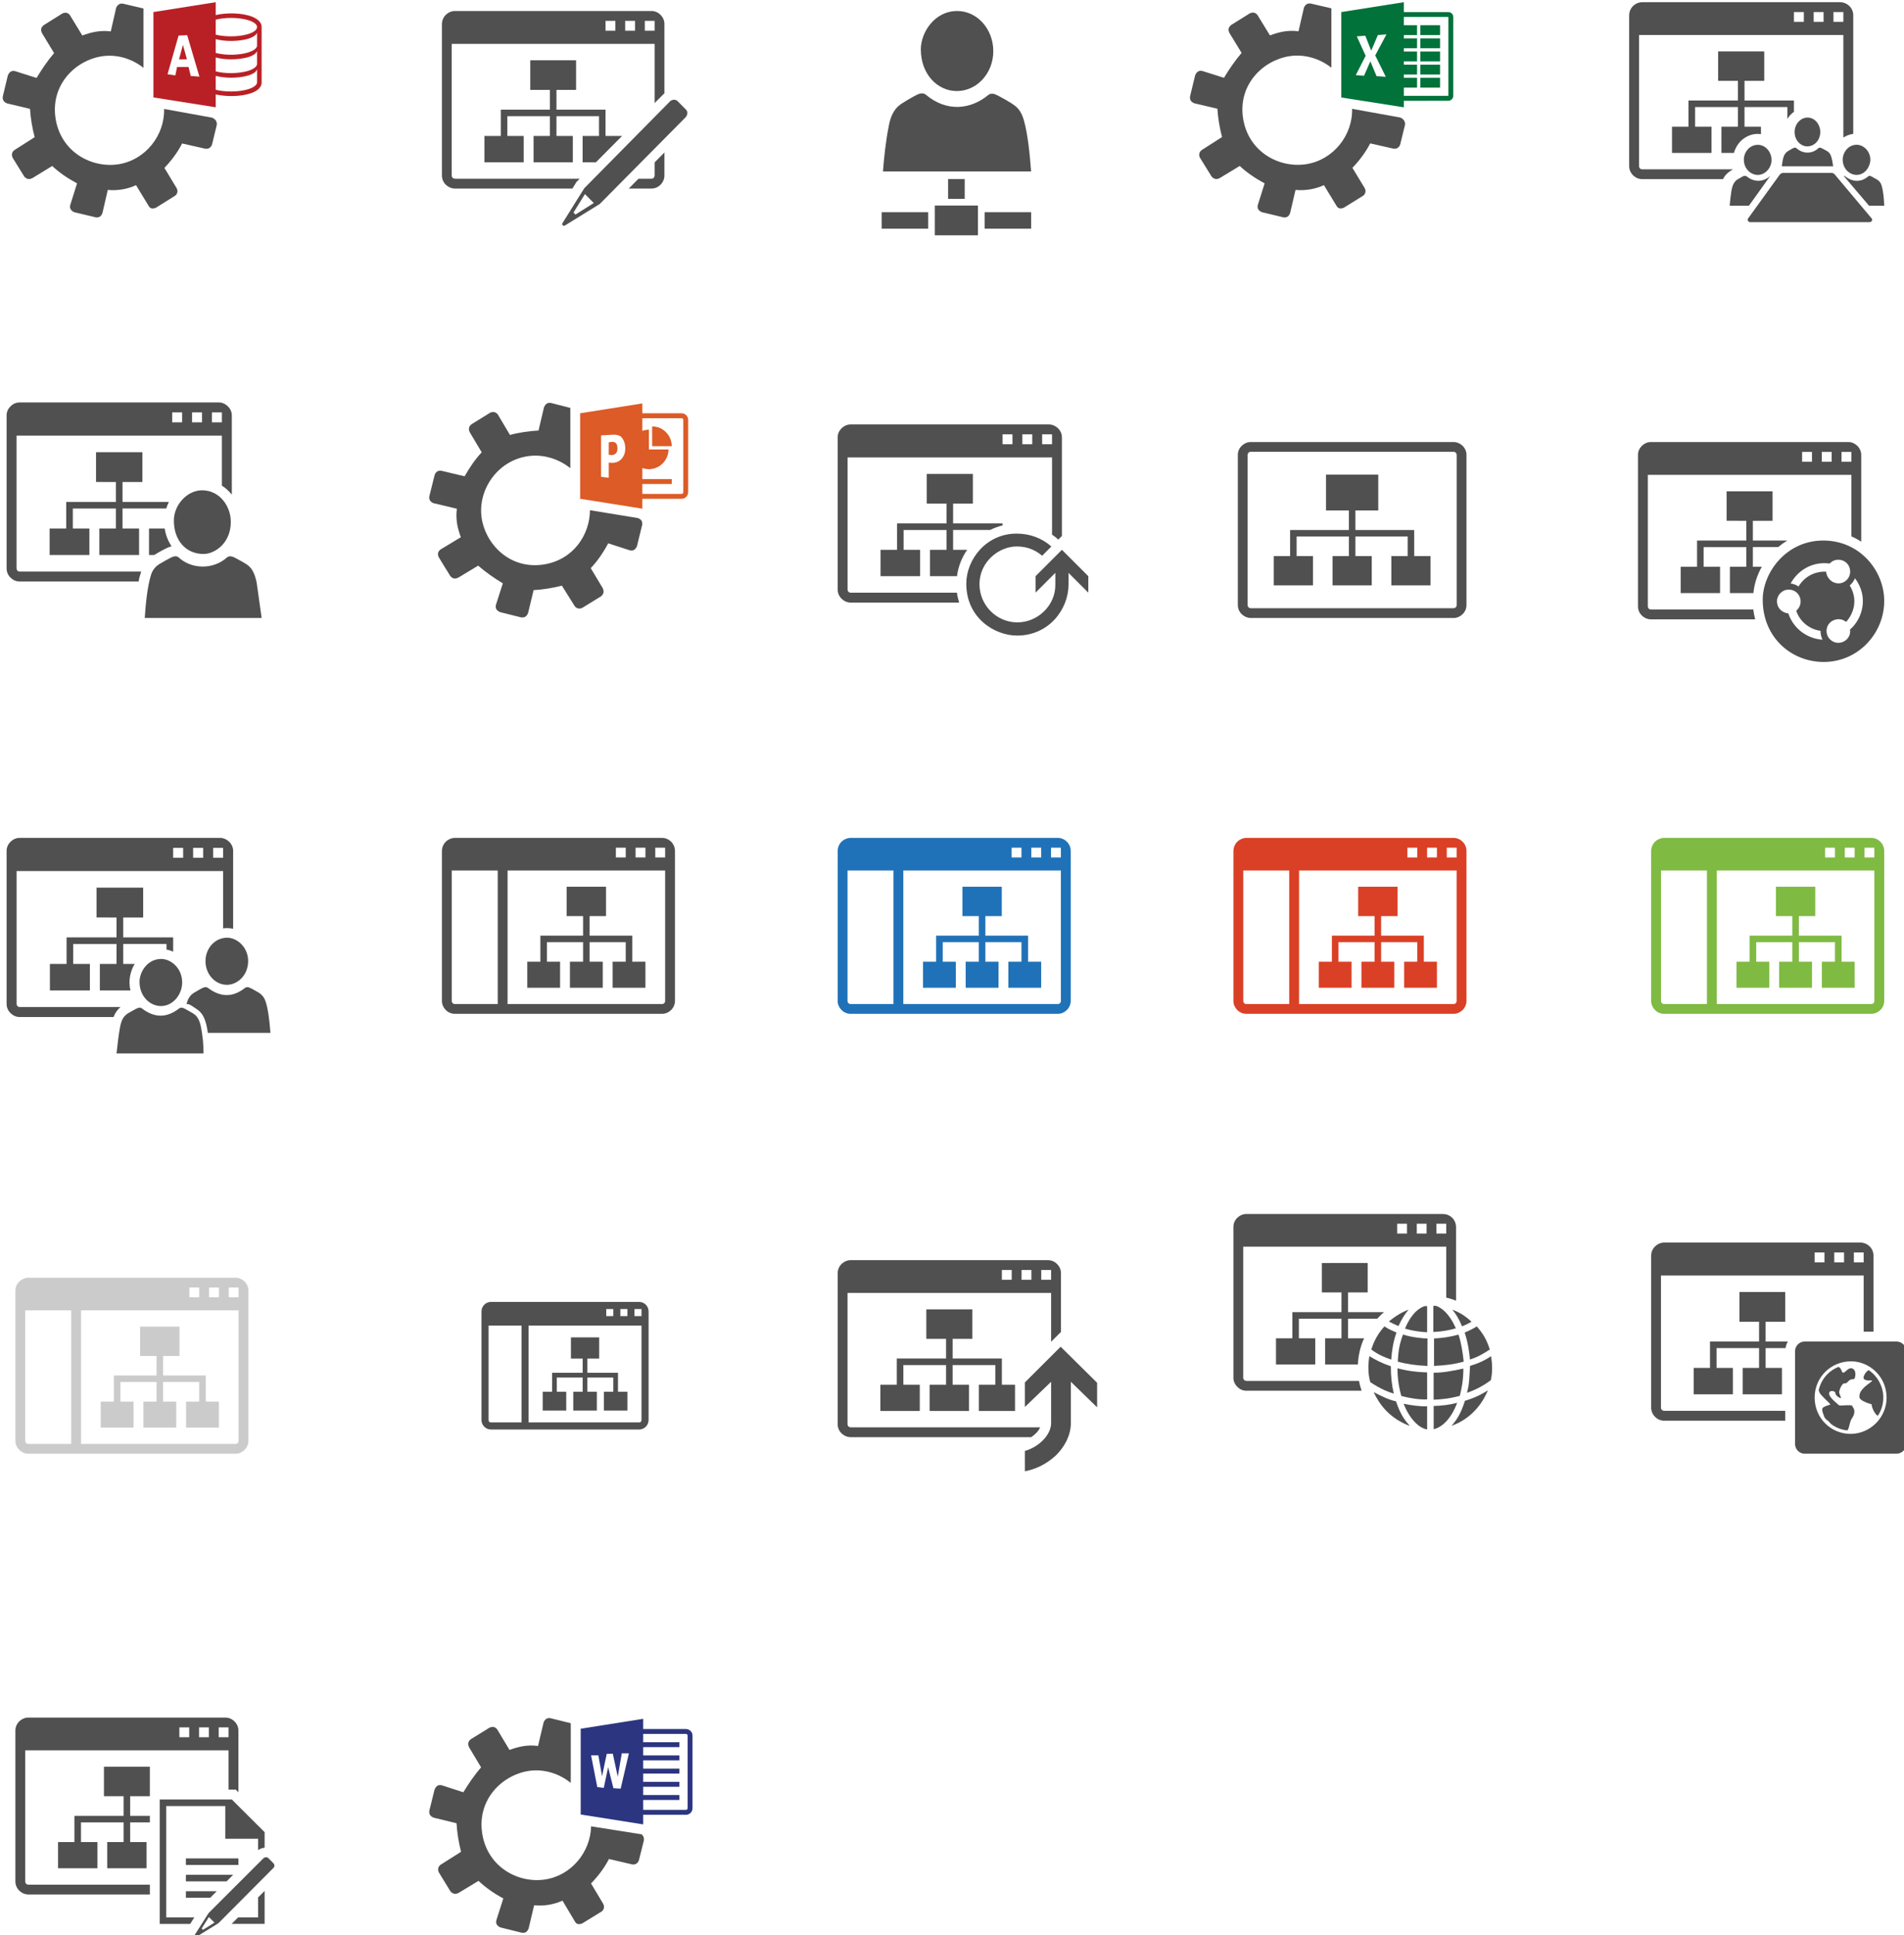 <?xml version="1.0" encoding="UTF-8"?>
<!DOCTYPE svg PUBLIC "-//W3C//DTD SVG 1.1//EN" "http://www.w3.org/Graphics/SVG/1.1/DTD/svg11.dtd">
<svg xmlns="http://www.w3.org/2000/svg" xmlns:xlink="http://www.w3.org/1999/xlink" version="1.1" width="433px" height="440px" viewBox="-0.5 -0.5 433 440"><defs/><g><g><rect x="0" y="0" width="59" height="49" fill="none" stroke="none" pointer-events="all"/><path d="M 47.73 26.25 C 48.47 26.55 48.9 27.16 48.8 27.9 L 47.7 32.43 C 47.43 33.03 46.99 33.39 46.23 33.32 L 40.92 32.12 C 39.89 34.13 38.51 35.98 36.89 37.67 L 39.64 42.22 C 40.08 42.95 39.78 43.67 39.35 43.98 L 34.89 46.77 C 34.26 46.98 33.68 47.03 33.27 46.26 L 30.44 41.6 C 28.69 42.41 26.44 42.91 24.01 42.68 L 22.8 47.93 C 22.57 48.49 22.27 49 21.35 48.93 L 16.36 47.74 C 15.62 47.38 15.23 46.84 15.52 45.97 L 17.02 41.19 C 14.82 40.01 12.94 38.71 11.37 37.24 L 6.92 39.96 C 6.21 40.36 5.58 40.27 5.02 39.65 L 2.39 35.39 C 2.09 34.82 2.13 34.09 2.78 33.62 L 7.38 30.69 C 6.83 28.57 6.47 26.43 6.32 24.25 L 6.32 24.25 L 1.15 23.02 C 0.39 22.74 0 22.23 0.15 21.37 L 1.28 16.67 C 1.58 15.94 2.04 15.47 2.92 15.67 L 7.81 17.22 C 8.99 15.28 10.29 13.33 11.8 11.57 L 9.05 7.03 C 8.8 6.48 8.65 5.91 9.41 5.24 L 13.64 2.59 C 14.47 2.17 15.01 2.47 15.39 2.93 L 18.22 7.57 C 20.2 6.85 22.2 6.33 24.69 6.64 L 25.92 1.26 C 26.26 0.5 26.81 0.21 27.53 0.35 L 32.13 1.43 L 32.13 14.93 C 29.44 12.78 25.93 11.77 22.59 12.31 C 16.54 13.29 10.92 18.87 12.15 26.51 C 13.37 34.11 20.39 37.81 26.5 36.84 C 32.6 35.85 36.97 30.26 36.82 24.27 Z" fill="#505050" stroke="none" pointer-events="all"/><path d="M 48.56 7.38 C 50.26 7.81 53.29 8.01 55.87 7.27 C 56.9 6.95 57.96 6.42 57.96 5.64 C 57.96 4.85 56.7 4.29 55.85 4.05 C 53.64 3.44 50.82 3.42 48.56 3.97 Z M 48.56 11.55 C 50.87 12.12 53.8 12.08 55.97 11.42 C 56.95 11.11 57.96 10.53 57.96 9.89 L 57.96 6.96 C 57.6 7.72 56.63 8.08 56.05 8.28 C 53.88 8.95 50.66 8.99 48.56 8.39 Z M 48.56 15.73 C 50.67 16.27 53.64 16.28 55.91 15.62 C 56.86 15.33 57.96 14.75 57.96 14.05 L 57.96 11.13 C 57.66 11.86 56.68 12.27 55.79 12.54 C 53.52 13.13 50.58 13.14 48.56 12.56 Z M 48.56 19.91 C 50.26 20.37 53.49 20.52 55.91 19.8 C 56.69 19.56 57.96 19.01 57.96 18.21 L 57.96 15.24 C 57.73 16.06 56.56 16.47 55.9 16.68 C 53.5 17.37 50.47 17.27 48.56 16.75 Z M 40.22 13 L 41.1 9.7 L 42.01 12.97 Z M 37.6 16.38 L 39.37 16.64 L 39.77 14.73 L 42.38 14.73 L 42.89 16.78 L 44.85 16.92 L 42.07 7.5 L 40.11 7.59 Z M 34.39 21.65 L 34.39 2.24 L 48.56 0 L 48.56 2.92 C 51.11 2.34 54.62 2.39 56.95 3.34 C 57.78 3.69 59 4.42 59 5.63 L 59 18.25 C 59 19.48 57.81 20.24 56.77 20.62 C 54.26 21.56 50.78 21.48 48.56 20.97 L 48.56 23.89 Z" fill="#b92025" stroke="none" pointer-events="all"/></g><g><rect x="100" y="2" width="56" height="49" fill="none" stroke="none" pointer-events="all"/><path d="M 137.21 6.49 L 139.44 6.49 L 139.44 4.24 L 137.21 4.24 Z M 141.67 6.49 L 143.91 6.49 L 143.91 4.24 L 141.67 4.24 Z M 129.67 42.37 L 102.93 42.37 C 101.57 42.37 100 41.23 100 39.38 L 100 5.02 C 100 3.03 101.74 2 102.82 2 L 147.68 2 C 149.27 2 150.6 3.41 150.6 4.94 L 150.6 20.73 C 150.32 20.92 150.19 21.15 148.37 22.93 L 148.37 9.48 L 102.23 9.48 L 102.23 39.37 C 102.23 39.71 102.38 40.13 103.07 40.13 L 131.33 40.13 L 130.6 40.87 Z M 135.03 36.39 L 132 36.39 L 132 30.41 L 135.72 30.41 L 135.72 25.92 L 126.05 25.92 L 126.05 30.41 L 129.77 30.41 L 129.77 36.39 L 120.84 36.39 L 120.84 30.41 L 124.56 30.41 L 124.56 25.92 L 114.88 25.92 L 114.88 30.41 L 118.6 30.41 L 118.6 36.39 L 109.67 36.39 L 109.67 30.41 L 113.39 30.41 L 113.39 24.43 L 124.56 24.43 L 124.56 19.94 L 120.09 19.94 L 120.09 13.21 L 130.51 13.21 L 130.51 19.94 L 126.05 19.94 L 126.05 24.43 L 137.21 24.43 L 137.21 30.41 L 140.97 30.41 Z M 135.89 45.88 L 127.97 50.77 C 127.58 51 127.21 50.56 127.41 50.24 L 132.37 42.3 L 151.87 22.55 C 152.34 22.09 153.11 22.06 153.55 22.45 L 155.53 24.45 C 156 24.94 155.84 25.66 155.45 26.13 Z M 134.54 45.66 L 132.52 43.63 L 129.92 47.82 L 130.37 48.28 Z M 142.49 42.37 L 144.71 40.13 L 147.66 40.13 C 148.13 40.12 148.38 39.77 148.37 39.38 L 148.37 36.42 L 150.6 34.17 L 150.6 39.42 C 150.6 40.91 149.35 42.37 147.64 42.37 Z M 146.14 6.49 L 148.37 6.49 L 148.37 4.24 L 146.14 4.24 Z" fill="#505050" stroke="none" pointer-events="all"/></g><g><rect x="200" y="2" width="34" height="51" fill="none" stroke="none" pointer-events="all"/><path d="M 223.42 47.74 L 234 47.74 L 234 51.5 L 223.42 51.5 Z M 215.11 44.72 L 215.11 40.21 L 218.89 40.21 L 218.89 44.72 Z M 212.09 53 L 212.09 46.23 L 221.9 46.23 L 221.9 53 Z M 200 51.5 L 200 47.74 L 210.58 47.74 L 210.58 51.5 Z M 217.1 20.2 C 212.67 20.2 208.91 16.35 208.91 10.71 C 208.91 6.93 211.99 2 217.18 2 C 221.7 2 225.39 6.06 225.39 11.14 C 225.39 16.16 221.66 20.2 217.1 20.2 Z M 200.3 38.48 C 200.53 35.5 200.93 31.56 201.62 28.18 C 201.99 26 202.79 24.42 204 23.47 C 204.45 23.02 207.54 21.24 208.14 20.99 C 208.76 20.7 209.39 20.59 209.99 20.98 C 214.84 25.11 220.36 24.36 224.31 21.05 C 224.73 20.74 225.27 20.77 225.69 20.9 C 226.64 21.23 229.82 23.11 230.07 23.36 C 231.34 24.21 231.99 25.52 232.39 27.01 C 233.27 30.18 233.7 34.7 233.99 38.48 Z" fill="#505050" stroke="none" pointer-events="all"/></g><g><rect x="270" y="0" width="60" height="49" fill="none" stroke="none" pointer-events="all"/><path d="M 317.95 26.22 C 318.69 26.53 319.12 27.15 319.02 27.89 L 317.91 32.41 C 317.64 33.02 317.2 33.38 316.45 33.31 L 311.11 32.1 C 310.07 34.11 308.68 35.97 307.06 37.66 L 309.82 42.21 C 310.26 42.94 309.96 43.66 309.53 43.98 L 305.05 46.76 C 304.42 46.98 303.83 47.02 303.42 46.26 L 300.58 41.59 C 298.83 42.41 296.56 42.9 294.12 42.68 L 292.9 47.92 C 292.67 48.49 292.37 49 291.44 48.93 L 286.43 47.73 C 285.69 47.37 285.3 46.84 285.59 45.97 L 287.1 41.18 C 284.89 40.01 282.99 38.69 281.43 37.23 L 276.95 39.95 C 276.24 40.36 275.6 40.27 275.04 39.64 L 272.4 35.38 C 272.1 34.81 272.14 34.07 272.8 33.61 L 277.41 30.66 C 276.86 28.55 276.5 26.4 276.35 24.22 L 276.35 24.22 L 271.16 23 C 270.39 22.72 270 22.21 270.15 21.35 L 271.29 16.64 C 271.59 15.92 272.05 15.45 272.94 15.64 L 277.85 17.19 C 279.03 15.25 280.34 13.3 281.86 11.53 L 279.09 6.99 C 278.84 6.44 278.69 5.89 279.45 5.2 L 283.7 2.55 C 284.53 2.14 285.08 2.44 285.46 2.9 L 288.31 7.55 C 290.3 6.81 292.3 6.29 294.8 6.61 L 296.04 1.23 C 296.38 0.46 296.93 0.18 297.66 0.32 L 302.28 1.4 L 302.28 14.9 C 299.58 12.76 296.05 11.74 292.69 12.28 C 286.62 13.26 280.97 18.85 282.21 26.48 C 283.43 34.1 290.49 37.81 296.62 36.82 C 302.75 35.83 307.14 30.24 306.99 24.24 Z" fill="#505050" stroke="none" pointer-events="all"/><path d="M 322.5 7.48 L 322.5 5.24 L 326.99 5.24 L 326.99 7.48 Z M 322.5 10.47 L 322.5 8.23 L 326.99 8.23 L 326.99 10.47 Z M 322.5 13.46 L 322.5 11.21 L 326.99 11.21 L 326.99 13.46 Z M 322.5 16.44 L 322.5 14.2 L 326.99 14.2 L 326.99 16.44 Z M 322.5 19.42 L 322.5 17.19 L 326.99 17.19 L 326.99 19.42 Z M 318.76 21.29 L 328.88 21.29 L 328.88 3.36 L 318.76 3.36 L 318.76 5.24 L 321.76 5.24 L 321.76 7.48 L 318.76 7.48 L 318.76 8.23 L 321.76 8.23 L 321.76 10.47 L 318.76 10.47 L 318.76 11.21 L 321.76 11.21 L 321.76 13.46 L 318.76 13.46 L 318.76 14.2 L 321.76 14.2 L 321.76 16.44 L 318.76 16.44 L 318.76 17.19 L 321.76 17.19 L 321.76 19.42 L 318.76 19.42 Z M 304.53 21.66 L 304.53 2.24 L 318.76 0 L 318.76 2.25 L 328.88 2.25 C 329.57 2.25 330 2.84 330 3.35 L 330 21.32 C 330 21.77 329.57 22.41 328.89 22.41 L 318.76 22.42 L 318.76 23.9 Z M 307.83 16.58 L 309.7 16.73 L 311.14 13.44 L 312.55 16.81 L 314.65 16.96 L 312.25 12.1 L 314.8 7.32 L 312.85 7.47 L 311.34 11.02 L 309.99 7.62 L 308.06 7.77 L 310.07 12.18 Z" fill="#02723b" stroke="none" pointer-events="all"/></g><g><rect x="370" y="0" width="58" height="50" fill="none" stroke="none" pointer-events="all"/><path d="M 407.47 4.47 L 409.72 4.47 L 409.72 2.24 L 407.47 2.24 Z M 411.96 4.47 L 414.21 4.47 L 414.21 2.24 L 411.96 2.24 Z M 372.99 40.23 C 371.38 40.23 370 38.9 370 37.28 L 370 2.97 C 370 1.28 371.41 0 373 0 L 417.95 0 C 419.56 0 420.96 1.3 420.96 2.96 L 420.96 29.93 C 419.99 30.06 419.29 30.41 418.71 30.78 L 418.71 7.45 L 372.25 7.45 L 372.25 37.23 C 372.25 37.85 372.72 38 372.96 38 L 393.63 38 C 392.54 38.59 391.79 39.29 391.34 40.23 Z M 379.74 28.31 L 383.49 28.31 L 383.49 22.35 L 394.73 22.35 L 394.73 17.88 L 390.23 17.88 L 390.23 11.18 L 400.72 11.18 L 400.72 17.88 L 396.23 17.88 L 396.23 22.35 L 407.47 22.35 L 407.47 24.93 C 406.9 25.31 406.38 25.88 405.97 26.54 L 405.97 23.84 L 396.23 23.84 L 396.23 28.31 L 399.97 28.31 L 399.97 30 C 398.57 29.8 397.23 30.14 395.98 31.05 C 395.07 31.74 394.23 32.83 393.82 34.27 L 390.98 34.27 L 390.98 28.31 L 394.73 28.31 L 394.73 23.84 L 384.99 23.84 L 384.99 28.31 L 388.73 28.31 L 388.73 34.27 L 379.74 34.27 Z M 392.86 46.26 C 392.95 45.18 393.06 44.1 393.23 43.05 C 393.34 42.33 393.59 40.98 394.56 40.34 C 394.71 40.24 395.48 39.79 395.86 39.59 C 396.08 39.47 396.44 39.43 396.71 39.59 C 398.19 40.79 400.2 41.12 402.07 39.52 L 397.24 46.26 Z M 399.21 39.27 C 397.76 39.27 396.08 37.96 396.08 35.79 C 396.08 34.18 397.29 32.42 399.32 32.42 C 401.14 32.5 402.39 34.15 402.37 35.89 C 402.37 37.6 401.02 39.27 399.21 39.27 Z M 404.7 37.32 C 404.82 36.58 404.9 35.79 405.12 35.16 C 405.35 34.43 405.79 34.03 406.27 33.76 L 407.2 33.23 C 407.42 33.12 407.75 32.96 408.03 33.19 C 409.43 34.43 411.45 34.63 413.02 33.21 C 413.21 32.99 413.52 33.07 413.82 33.21 C 414.19 33.38 414.62 33.64 415.03 33.87 C 415.6 34.21 415.87 34.74 416.02 35.37 C 416.23 36.11 416.28 36.69 416.39 37.32 Z M 410.48 32.78 C 409.09 32.78 407.62 31.47 407.62 29.51 C 407.62 27.68 409.02 26.23 410.53 26.23 C 412.33 26.23 413.46 27.9 413.46 29.47 C 413.46 31.31 412.21 32.78 410.48 32.78 Z M 397.48 50 C 397.1 50 396.83 49.5 396.99 49.24 L 404.09 39.42 C 404.44 38.92 404.68 38.82 405.04 38.82 L 416.08 38.82 C 416.37 38.82 416.6 38.99 416.77 39.19 L 425.16 49.18 C 425.47 49.54 425.03 50 424.74 50 Z M 424.54 46.26 L 418.78 39.49 C 418.85 39.49 418.96 39.52 419.09 39.56 C 420.62 40.83 422.65 41.07 424.34 39.61 C 424.54 39.41 424.82 39.48 425.02 39.57 L 426.37 40.32 C 426.94 40.65 427.26 41.15 427.43 41.76 C 427.84 43.24 427.95 44.92 428 46.26 Z M 421.61 39.26 C 420.07 39.21 418.55 37.83 418.56 35.76 C 418.57 34.21 419.77 32.38 421.83 32.41 C 423.5 32.49 424.94 34.09 424.84 35.98 C 424.79 37.33 423.66 39.33 421.61 39.26 Z M 416.46 4.47 L 418.71 4.47 L 418.71 2.24 L 416.46 2.24 Z" fill="#505050" stroke="none" pointer-events="all"/></g><g><rect x="1" y="91" width="58" height="49" fill="none" stroke="none" pointer-events="all"/><path d="M 38.66 95.52 L 40.92 95.52 L 40.92 93.26 L 38.66 93.26 Z M 43.18 95.52 L 45.44 95.52 L 45.44 93.26 L 43.18 93.26 Z M 3.93 131.71 C 2.45 131.71 1 130.4 1 128.74 L 1 93.92 C 1 92.33 2.44 91 3.91 91 L 49.33 91 C 50.7 91 52.22 92.27 52.22 93.93 L 52.22 111.96 C 51.61 111.2 50.81 110.42 49.96 109.92 L 49.96 98.54 L 3.26 98.54 L 3.26 128.74 C 3.26 129.1 3.55 129.45 3.96 129.45 L 31.61 129.45 C 31.37 130.18 31.13 130.97 31.02 131.71 Z M 32.42 140 C 32.65 136.73 32.98 132.95 33.87 130.11 C 34.27 128.97 34.92 128.24 35.81 127.7 C 36.74 127.16 37.68 126.61 38.38 126.27 C 38.93 125.98 39.58 125.82 40.07 126.18 C 43.03 128.97 48.05 129.07 51.18 126.18 C 51.63 125.89 52.14 125.94 52.65 126.17 C 53.3 126.47 55.48 127.68 55.73 127.91 C 56.95 128.75 57.48 130.15 57.87 131.95 L 59 140 Z M 45.78 125.45 C 41.78 125.45 39.04 122.36 39.04 117.86 C 39.04 114.24 42.09 110.97 45.45 110.97 C 49.47 110.97 51.99 114.59 51.99 118.16 C 51.99 123 48.35 125.45 45.78 125.45 Z M 33.39 125.68 L 33.39 119.65 L 36.95 119.65 C 37.2 121.29 37.81 122.63 38.51 123.72 C 37.69 123.83 35.56 125.07 34.58 125.68 Z M 31.13 125.68 L 22.09 125.68 L 22.09 119.65 L 25.86 119.65 L 25.86 115.12 L 16.06 115.12 L 16.06 119.65 L 19.83 119.65 L 19.83 125.68 L 10.79 125.68 L 10.79 119.65 L 14.56 119.65 L 14.56 113.62 L 25.86 113.62 L 25.86 109.09 L 21.34 109.08 L 21.34 102.31 L 31.88 102.31 L 31.88 109.09 L 27.36 109.09 L 27.36 113.62 L 37.9 113.62 C 37.67 114.09 37.46 114.59 37.3 115.11 L 27.36 115.11 L 27.36 119.65 L 31.13 119.65 Z M 47.7 95.52 L 49.96 95.52 L 49.96 93.26 L 47.7 93.26 Z" fill="#505050" stroke="none" pointer-events="all"/></g><g><rect x="97" y="91" width="59" height="49" fill="none" stroke="none" pointer-events="all"/><path d="M 129.2 105.94 C 126.55 103.81 122.96 102.68 119.45 103.23 C 112.43 104.33 108.09 111.09 109.04 117.29 C 109.98 123.36 115.52 129.02 123.14 127.84 C 129.91 126.78 133.62 121.08 133.67 115.5 L 144.57 117.28 C 145.13 117.52 145.63 117.82 145.56 118.75 L 144.34 123.74 C 143.97 124.48 143.44 124.87 142.58 124.57 L 137.82 123.03 C 136.63 125.24 135.31 127.13 133.84 128.67 L 136.53 133.15 C 136.92 133.87 136.83 134.51 136.21 135.06 L 131.95 137.68 C 131.37 137.98 130.65 137.94 130.18 137.28 L 127.28 132.65 C 125.17 133.19 123.03 133.54 120.85 133.67 L 120.85 133.67 L 119.6 138.85 C 119.32 139.61 118.81 140 117.95 139.85 L 113.27 138.68 C 112.54 138.37 112.08 137.92 112.28 137.03 L 113.85 132.13 C 111.92 130.95 109.98 129.63 108.24 128.1 L 103.7 130.84 C 103.14 131.08 102.59 131.23 101.91 130.48 L 99.29 126.21 C 98.89 125.38 99.18 124.83 99.65 124.45 L 104.3 121.64 C 103.58 119.65 103.07 117.65 103.4 115.16 L 98.05 113.89 C 97.28 113.55 97 113 97.15 112.27 L 98.36 107.43 C 98.71 106.61 99.25 106.45 99.88 106.53 L 105.16 107.79 C 106.3 105.79 107.55 103.92 109.05 102.34 L 106.32 97.76 C 105.94 96.91 106.19 96.34 106.8 95.91 L 111.02 93.3 C 111.65 93.07 112.24 93.12 112.71 93.73 L 115.48 98.39 C 117.38 97.85 119.81 97.5 121.97 97.38 L 123.21 92.11 C 123.51 91.37 124.01 91 124.74 91.1 L 129.2 92.24 Z" fill="#505050" stroke="none" pointer-events="all"/><path d="M 147.81 100.94 L 147.81 96.45 C 150.36 96.45 152.27 98.55 152.27 100.94 Z M 145.58 111.79 L 154.51 111.79 C 154.75 111.79 154.89 111.64 154.89 111.39 L 154.89 94.97 C 154.89 94.76 154.76 94.59 154.52 94.59 L 145.58 94.59 L 145.58 97.46 C 146.09 97.27 146.58 97.2 147.07 97.2 L 147.07 101.69 L 151.53 101.69 C 151.53 103.45 150.51 104.81 149.39 105.52 C 147.94 106.38 146.56 106.25 145.58 105.91 L 145.58 108.42 L 152.28 108.42 L 152.28 109.54 L 145.58 109.54 Z M 137.94 102.88 L 137.94 100.07 C 138.27 100.01 138.68 99.9 139.12 99.99 C 139.48 100.08 139.74 100.38 139.84 100.77 C 139.95 101.25 139.95 101.76 139.83 102.12 C 139.71 102.46 139.48 102.73 139.09 102.88 C 138.7 103.02 138.3 102.96 137.94 102.88 Z M 136.2 107.91 L 137.94 108.12 L 137.94 104.68 C 138.4 104.73 138.81 104.76 139.28 104.68 C 140.37 104.51 141.11 103.76 141.49 102.75 C 141.76 102.04 141.83 100.62 141.29 99.61 C 140.91 98.74 140.33 98.3 138.89 98.33 L 136.2 98.49 Z M 131.43 112.9 L 131.43 93.46 L 145.58 91.22 L 145.58 93.46 L 154.49 93.46 C 155.45 93.46 156 94.26 156 94.94 L 156 111.36 C 156 112.43 155.14 112.9 154.53 112.9 L 145.58 112.9 L 145.58 115.15 Z" fill="#dc5b26" stroke="none" pointer-events="all"/></g><g><rect x="190" y="96" width="57" height="48" fill="none" stroke="none" pointer-events="all"/><path d="M 247 134.24 L 242.5 129.75 L 242.5 132.41 C 242.5 137.99 238.06 144 230.81 144 C 225.7 144 219.25 140.02 219.25 132.2 C 219.25 126.66 223.82 120.82 230.66 120.82 C 233.76 120.8 236.51 121.89 238.6 123.75 L 236.5 125.85 C 235.22 124.77 233.38 123.74 230.74 123.74 C 226.57 123.74 222.25 127.31 222.25 132.31 C 222.25 137.11 226.15 141 230.85 141 C 235.6 141 239.5 137.06 239.5 132.57 L 239.5 129.74 L 235 134.24 L 235 130.5 L 241 124.5 L 247 130.5 Z M 236.5 100.5 L 238.75 100.5 L 238.75 98.25 L 236.5 98.25 Z M 217.13 130.5 L 211 130.5 L 211 124.5 L 214.75 124.5 L 214.75 120 L 205 120 L 205 124.5 L 208.75 124.5 L 208.75 130.5 L 199.75 130.5 L 199.75 124.5 L 203.5 124.5 L 203.5 118.5 L 214.75 118.5 L 214.75 114 L 210.25 113.99 L 210.25 107.25 L 220.75 107.25 L 220.75 114 L 216.25 114 L 216.25 118.5 L 227.5 118.5 L 227.5 118.96 C 226.53 119.19 225.54 119.55 224.67 119.99 L 216.25 119.99 L 216.25 124.5 L 219.45 124.5 C 218.38 126.05 217.45 128.04 217.13 130.5 Z M 192.92 136.5 C 191.44 136.5 190 135.2 190 133.55 L 190 98.91 C 190 97.32 191.43 96 192.9 96 L 238.12 96 C 239.49 96 241 97.26 241 98.92 L 241 121.35 L 240.18 122.18 C 239.79 121.8 239.31 121.43 238.75 121.05 L 238.75 103.5 L 192.25 103.5 L 192.25 133.55 C 192.25 133.91 192.54 134.25 192.95 134.25 L 217.12 134.25 C 217.23 135.06 217.41 135.82 217.63 136.5 Z M 232 100.5 L 234.25 100.5 L 234.25 98.25 L 232 98.25 Z M 227.5 100.5 L 229.75 100.5 L 229.75 98.25 L 227.5 98.25 Z" fill="#505050" stroke="none" pointer-events="all"/></g><g><rect x="281" y="100" width="52" height="40" fill="none" stroke="none" pointer-events="all"/><path d="M 324.83 132.59 L 315.91 132.59 L 315.91 125.93 L 319.63 125.93 L 319.63 121.48 L 307.74 121.48 L 307.74 125.93 L 311.46 125.93 L 311.46 132.59 L 302.54 132.59 L 302.54 125.93 L 306.26 125.93 L 306.26 121.48 L 294.37 121.48 L 294.37 125.93 L 298.09 125.93 L 298.09 132.59 L 289.17 132.59 L 289.17 125.93 L 292.89 125.93 L 292.89 120 L 306.26 120 L 306.26 115.56 L 301.06 115.56 L 301.06 107.41 L 312.94 107.41 L 312.94 115.56 L 307.74 115.56 L 307.74 120 L 321.11 120 L 321.11 125.93 L 324.83 125.93 Z M 330.06 137.78 C 330.4 137.78 330.77 137.53 330.77 137.07 L 330.77 102.91 C 330.77 102.69 330.61 102.22 330.02 102.22 L 283.93 102.22 C 283.55 102.22 283.23 102.52 283.23 102.95 L 283.23 137.09 C 283.23 137.44 283.51 137.78 283.93 137.78 Z M 283.94 140 C 282.54 140 281 138.84 281 137.03 L 281 102.92 C 281 101.2 282.52 100 283.87 100 L 330.1 100 C 331.51 100 333 101.22 333 102.9 L 333 137.05 C 333 138.8 331.48 140 330.13 140 Z" fill="#505050" stroke="none" pointer-events="all"/></g><g><rect x="372" y="100" width="56" height="50" fill="none" stroke="none" pointer-events="all"/><path d="M 408.51 132.85 C 409.77 130.75 411.98 129.37 414.78 129.47 C 414.88 130.68 415.91 132.13 417.64 132.13 C 419.13 132.13 420.26 130.85 420.26 129.51 C 420.26 127.83 418.99 126.75 417.57 126.75 C 416.87 126.76 416.2 126.99 415.6 127.62 C 411.23 127.05 408.09 129.59 406.72 132.17 C 407.41 132.24 408.06 132.5 408.51 132.85 Z M 413.96 144.93 C 413.68 144.32 413.51 143.65 413.51 142.91 C 411.2 142.63 408.88 140.99 407.99 138.37 C 408.6 137.8 408.98 137.15 408.99 136.22 C 408.99 134.87 407.94 133.55 406.25 133.55 C 404.8 133.55 403.61 134.79 403.61 136.21 C 403.65 137.93 404.96 138.84 406.19 138.96 C 407.54 142.93 411.09 144.79 413.96 144.93 Z M 420.22 142.63 C 423.09 140.17 424.52 135.17 421.35 130.97 C 421.04 131.71 420.59 132.22 420.16 132.61 C 422.15 135.88 420.99 139.07 419.34 140.89 C 418.9 140.55 418.38 140.29 417.67 140.27 C 416.2 140.27 414.89 141.33 414.89 142.96 C 414.89 144.55 416.22 145.65 417.51 145.65 C 419.27 145.65 420.49 144.15 420.22 142.63 Z M 414.23 150 C 407.05 150 400.37 144.59 400.37 135.83 C 400.37 129.8 405.6 122.39 414.15 122.39 C 422.47 122.39 428 129.26 428 136.14 C 428 143.48 422.1 150 414.23 150 Z M 418.29 104.48 L 420.53 104.48 L 420.53 102.24 L 418.29 102.24 Z M 398.25 134.34 L 392.91 134.34 L 392.91 128.36 L 396.64 128.36 L 396.64 123.89 L 386.93 123.89 L 386.93 128.36 L 390.67 128.36 L 390.67 134.34 L 381.71 134.34 L 381.71 128.36 L 385.44 128.36 L 385.44 122.39 L 396.64 122.39 L 396.64 117.91 L 392.16 117.9 L 392.16 111.2 L 402.61 111.2 L 402.61 117.91 L 398.13 117.91 L 398.13 122.39 L 405.96 122.39 C 405.31 122.78 404.62 123.27 403.89 123.88 L 398.13 123.88 L 398.13 128.36 L 400.16 128.36 C 399.1 130.21 398.43 132.38 398.25 134.34 Z M 374.91 140.31 C 373.43 140.31 372 139.01 372 137.37 L 372 102.9 C 372 101.31 373.42 100 374.89 100 L 419.9 100 C 421.27 100 422.77 101.25 422.77 102.91 L 422.77 122.64 C 422.12 122.22 421.39 121.82 420.53 121.45 L 420.53 107.46 L 374.24 107.46 L 374.24 137.37 C 374.24 137.73 374.53 138.07 374.94 138.07 L 398.23 138.07 C 398.32 138.85 398.47 139.62 398.66 140.31 Z M 413.81 104.48 L 416.05 104.48 L 416.05 102.24 L 413.81 102.24 Z M 409.33 104.48 L 411.57 104.48 L 411.57 102.24 L 409.33 102.24 Z" fill="#505050" stroke="none" pointer-events="all"/></g><g><rect x="1" y="190" width="60" height="49" fill="none" stroke="none" pointer-events="all"/><path d="M 51.1 223.4 C 48.45 223.4 46.23 221.02 46.23 218.02 C 46.23 215.14 48.34 212.69 51.16 212.69 C 53.45 212.69 55.93 214.88 55.93 217.98 C 55.93 221.39 53.34 223.42 51.1 223.4 Z M 46.76 234.33 C 46.59 232.94 46.28 231.62 45.75 230.59 C 45.36 229.82 44.78 229.27 44.1 228.83 C 42.68 227.88 42.56 227.78 41.91 227.76 C 42.11 227.1 42.31 226.56 42.54 226.26 C 42.82 225.79 43.25 225.4 43.84 225.08 C 44.49 224.69 45.31 224.21 45.76 224.03 C 46.19 223.86 46.56 223.91 46.86 224.15 C 49.65 226.22 52.41 226.31 55.18 224.13 C 55.39 223.94 55.8 223.86 56.12 223.99 C 56.89 224.3 57.64 224.8 58.39 225.21 C 59.34 225.83 59.69 226.55 59.94 227.31 C 60.44 228.87 60.78 231.31 61 234.33 Z M 36.11 228.23 C 33.64 228.23 31.23 226.07 31.23 222.72 C 31.23 220.49 32.98 217.52 36.19 217.52 C 38.16 217.52 40.89 219.36 40.93 222.85 C 40.93 225.65 38.8 228.23 36.11 228.23 Z M 26 239 C 26.24 236.9 26.47 234.75 26.81 232.97 C 27.16 231.16 27.72 230.45 28.66 229.85 C 29.25 229.52 29.87 229.15 30.38 228.89 C 31.06 228.51 31.47 228.54 31.77 228.76 C 34.55 230.92 37.34 230.99 40.15 228.84 C 40.59 228.5 40.95 228.53 41.61 228.88 C 42.41 229.36 43.42 229.81 43.99 230.35 C 44.57 230.92 44.88 231.68 45.1 232.52 C 45.63 234.97 45.8 237.24 45.78 239 Z M 47.97 194.52 L 50.24 194.52 L 50.24 192.26 L 47.97 192.26 Z M 29.18 224.68 L 22.21 224.68 L 22.21 218.65 L 26 218.65 L 26 214.13 L 16.15 214.13 L 16.15 218.65 L 19.94 218.65 L 19.94 224.68 L 10.85 224.68 L 10.85 218.65 L 14.64 218.65 L 14.64 212.62 L 26 212.62 L 26 208.1 L 21.45 208.09 L 21.45 201.31 L 32.06 201.31 L 32.06 208.1 L 27.52 208.1 L 27.52 212.62 L 38.88 212.62 L 38.88 215.88 C 38.46 215.67 37.97 215.5 37.36 215.38 L 37.36 214.12 L 27.52 214.12 L 27.52 218.65 L 30.14 218.65 C 29.24 220.07 28.58 222.35 29.18 224.68 Z M 3.95 230.72 C 2.45 230.72 1 229.41 1 227.75 L 1 192.93 C 1 191.33 2.44 190 3.93 190 L 49.61 190 C 50.99 190 52.52 191.27 52.52 192.94 L 52.52 210.66 C 51.7 210.47 50.82 210.48 50.24 210.57 L 50.24 197.54 L 3.27 197.54 L 3.27 227.75 C 3.27 228.11 3.57 228.45 3.98 228.45 L 26.9 228.45 C 26.29 228.99 25.74 229.66 25.32 230.72 Z M 43.42 194.52 L 45.7 194.52 L 45.7 192.26 L 43.42 192.26 Z M 38.88 194.52 L 41.15 194.52 L 41.15 192.26 L 38.88 192.26 Z" fill="#505050" stroke="none" pointer-events="all"/></g><g><rect x="100" y="190" width="53" height="40" fill="none" stroke="none" pointer-events="all"/><path d="M 139.56 194.44 L 141.8 194.44 L 141.8 192.22 L 139.56 192.22 Z M 144.04 194.44 L 146.28 194.44 L 146.28 192.22 L 144.04 192.22 Z M 102.94 230 C 101.27 230 100 228.55 100 227.11 L 100 193.04 C 100 191.03 101.67 190 102.91 190 L 150.06 190 C 151.65 190 153 191.33 153 192.96 L 153 227.04 C 153 228.76 151.54 230 150.08 230 Z M 112.69 227.78 L 112.69 197.41 L 102.24 197.41 L 102.24 227.07 C 102.24 227.47 102.54 227.78 102.97 227.78 Z M 114.93 227.78 L 150.02 227.78 C 150.49 227.78 150.76 227.45 150.76 227.06 L 150.76 197.41 L 114.93 197.41 Z M 119.41 224.07 L 119.41 218.15 L 122.39 218.15 L 122.39 212.22 L 132.1 212.22 L 132.1 207.78 L 128.37 207.78 L 128.37 201.11 L 137.32 201.11 L 137.32 207.78 L 133.59 207.78 L 133.59 212.22 L 143.3 212.22 L 143.3 218.15 L 146.28 218.15 L 146.28 224.07 L 138.82 224.07 L 138.82 218.15 L 141.8 218.15 L 141.8 213.7 L 133.59 213.7 L 133.59 218.15 L 136.58 218.15 L 136.58 224.07 L 129.11 224.07 L 129.11 218.15 L 132.1 218.15 L 132.1 213.7 L 123.89 213.7 L 123.89 218.15 L 126.87 218.15 L 126.87 224.07 Z M 148.52 194.44 L 150.76 194.44 L 150.76 192.22 L 148.52 192.22 Z" fill="#505050" stroke="none" pointer-events="all"/></g><g><rect x="190" y="190" width="53" height="40" fill="none" stroke="none" pointer-events="all"/><path d="M 229.56 194.44 L 231.8 194.44 L 231.8 192.22 L 229.56 192.22 Z M 234.04 194.44 L 236.28 194.44 L 236.28 192.22 L 234.04 192.22 Z M 192.94 230 C 191.27 230 190 228.55 190 227.11 L 190 193.04 C 190 191.03 191.67 190 192.91 190 L 240.06 190 C 241.65 190 243 191.33 243 192.96 L 243 227.04 C 243 228.76 241.54 230 240.08 230 Z M 202.69 227.78 L 202.69 197.41 L 192.24 197.41 L 192.24 227.07 C 192.24 227.47 192.54 227.78 192.97 227.78 Z M 204.93 227.78 L 240.02 227.78 C 240.49 227.78 240.76 227.45 240.76 227.06 L 240.76 197.41 L 204.93 197.41 Z M 209.41 224.07 L 209.41 218.15 L 212.39 218.15 L 212.39 212.22 L 222.1 212.22 L 222.1 207.78 L 218.37 207.78 L 218.37 201.11 L 227.32 201.11 L 227.32 207.78 L 223.59 207.78 L 223.59 212.22 L 233.3 212.22 L 233.3 218.15 L 236.28 218.15 L 236.28 224.07 L 228.82 224.07 L 228.82 218.15 L 231.8 218.15 L 231.8 213.7 L 223.59 213.7 L 223.59 218.15 L 226.58 218.15 L 226.58 224.07 L 219.11 224.07 L 219.11 218.15 L 222.1 218.15 L 222.1 213.7 L 213.89 213.7 L 213.89 218.15 L 216.87 218.15 L 216.87 224.07 Z M 238.52 194.44 L 240.76 194.44 L 240.76 192.22 L 238.52 192.22 Z" fill="#2072b8" stroke="none" pointer-events="all"/></g><g><rect x="280" y="190" width="53" height="40" fill="none" stroke="none" pointer-events="all"/><path d="M 319.56 194.44 L 321.8 194.44 L 321.8 192.22 L 319.56 192.22 Z M 324.04 194.44 L 326.28 194.44 L 326.28 192.22 L 324.04 192.22 Z M 282.94 230 C 281.27 230 280 228.55 280 227.11 L 280 193.04 C 280 191.03 281.67 190 282.91 190 L 330.06 190 C 331.65 190 333 191.33 333 192.96 L 333 227.04 C 333 228.76 331.54 230 330.08 230 Z M 292.69 227.78 L 292.69 197.41 L 282.24 197.41 L 282.24 227.07 C 282.24 227.47 282.54 227.78 282.97 227.78 Z M 294.93 227.78 L 330.02 227.78 C 330.49 227.78 330.76 227.45 330.76 227.06 L 330.76 197.41 L 294.93 197.41 Z M 299.41 224.07 L 299.41 218.15 L 302.39 218.15 L 302.39 212.22 L 312.1 212.22 L 312.1 207.78 L 308.37 207.78 L 308.37 201.11 L 317.32 201.11 L 317.32 207.78 L 313.59 207.78 L 313.59 212.22 L 323.3 212.22 L 323.3 218.15 L 326.28 218.15 L 326.28 224.07 L 318.82 224.07 L 318.82 218.15 L 321.8 218.15 L 321.8 213.7 L 313.59 213.7 L 313.59 218.15 L 316.58 218.15 L 316.58 224.07 L 309.11 224.07 L 309.11 218.15 L 312.1 218.15 L 312.1 213.7 L 303.89 213.7 L 303.89 218.15 L 306.87 218.15 L 306.87 224.07 Z M 328.52 194.44 L 330.76 194.44 L 330.76 192.22 L 328.52 192.22 Z" fill="#da4026" stroke="none" pointer-events="all"/></g><g><rect x="375" y="190" width="53" height="40" fill="none" stroke="none" pointer-events="all"/><path d="M 414.56 194.44 L 416.8 194.44 L 416.8 192.22 L 414.56 192.22 Z M 419.04 194.44 L 421.28 194.44 L 421.28 192.22 L 419.04 192.22 Z M 377.94 230 C 376.27 230 375 228.55 375 227.11 L 375 193.04 C 375 191.03 376.67 190 377.91 190 L 425.06 190 C 426.65 190 428 191.33 428 192.96 L 428 227.04 C 428 228.76 426.54 230 425.08 230 Z M 387.69 227.78 L 387.69 197.41 L 377.24 197.41 L 377.24 227.07 C 377.24 227.47 377.54 227.78 377.97 227.78 Z M 389.93 227.78 L 425.02 227.78 C 425.49 227.78 425.76 227.45 425.76 227.06 L 425.76 197.41 L 389.93 197.41 Z M 394.41 224.07 L 394.41 218.15 L 397.39 218.15 L 397.39 212.22 L 407.1 212.22 L 407.1 207.78 L 403.37 207.78 L 403.37 201.11 L 412.32 201.11 L 412.32 207.78 L 408.59 207.78 L 408.59 212.22 L 418.3 212.22 L 418.3 218.15 L 421.28 218.15 L 421.28 224.07 L 413.82 224.07 L 413.82 218.15 L 416.8 218.15 L 416.8 213.7 L 408.59 213.7 L 408.59 218.15 L 411.58 218.15 L 411.58 224.07 L 404.11 224.07 L 404.11 218.15 L 407.1 218.15 L 407.1 213.7 L 398.89 213.7 L 398.89 218.15 L 401.87 218.15 L 401.87 224.07 Z M 423.52 194.44 L 425.76 194.44 L 425.76 192.22 L 423.52 192.22 Z" fill="#7fba42" stroke="none" pointer-events="all"/></g><g><rect x="375" y="282" width="58" height="48" fill="none" stroke="none" pointer-events="all"/><path d="M 412.18 286.5 L 414.41 286.5 L 414.41 284.25 L 412.18 284.25 Z M 416.64 286.5 L 418.87 286.5 L 418.87 284.25 L 416.64 284.25 Z M 377.89 322.5 C 376.39 322.5 375 321.16 375 319.54 L 375 284.99 C 375 283.12 376.64 282 377.87 282 L 422.64 282 C 424.03 282 425.56 283.17 425.56 284.97 L 425.56 302.25 L 423.33 302.25 L 423.33 289.5 L 377.23 289.5 L 377.23 319.54 C 377.23 320.01 377.64 320.25 377.92 320.25 L 405.49 320.25 L 405.49 322.5 Z M 384.67 316.5 L 384.67 310.5 L 388.38 310.5 L 388.38 304.5 L 399.54 304.5 L 399.54 300 L 395.08 300 L 395.08 293.25 L 405.49 293.25 L 405.49 300 L 401.03 300 L 401.03 304.5 L 406.09 304.5 C 405.84 304.94 405.65 305.43 405.56 305.99 L 401.03 305.99 L 401.03 310.5 L 404.74 310.5 L 404.74 316.5 L 395.82 316.5 L 395.82 310.5 L 399.54 310.5 L 399.54 305.99 L 389.87 305.99 L 389.87 310.5 L 393.59 310.5 L 393.59 316.5 Z M 421.1 286.5 L 423.33 286.5 L 423.33 284.25 L 421.1 284.25 Z M 409.88 330 C 408.86 330 407.72 329.18 407.72 327.72 L 407.72 306.69 C 407.72 305.54 408.67 304.5 409.91 304.5 L 430.8 304.5 C 431.79 304.5 433 305.24 433 306.82 L 433 327.77 C 433 329.22 431.79 330 430.85 330 Z M 419.64 324.71 C 418.25 324.59 416.92 324.03 415.9 323.24 C 415.57 322.84 415.22 322.48 414.85 322.27 C 414.72 322.13 414.58 321.95 414.44 321.78 C 414.25 321.24 413.97 320.61 413.92 320.21 C 413.86 319.84 413.91 319.6 414.23 319.41 C 414.65 319.18 415.2 319 415.76 318.82 C 415.62 318.57 415.25 318.24 414.94 317.94 C 414.47 317.49 414.02 317.05 413.69 316.66 C 413.43 316.37 413.22 316.11 413.1 315.54 C 413.82 312.52 415.9 310.94 417.62 310.25 C 418.03 310.48 418.26 310.89 418.36 311.26 C 418.43 311.53 418.5 311.56 418.83 311.55 C 419.02 311.53 419.62 310.85 419.92 310.72 C 420.28 310.52 420.66 310.53 420.91 310.72 C 421.33 310.98 421.38 311.34 421.44 311.71 C 421.46 312.09 421.43 312.57 421.24 312.93 C 421.16 313.06 421.13 313.06 420.97 313.05 C 420.53 313.08 420.16 313.14 419.77 313.6 C 419.53 313.9 419.37 314.03 418.87 314.02 C 418.73 314.03 418.61 314.14 418.53 314.23 C 418.2 314.6 417.93 315.19 417.79 315.79 C 417.74 315.97 417.75 316.18 417.85 316.42 C 417.97 316.78 418.26 317.38 418.12 317.39 C 417.7 317.23 417.35 317 417.18 316.79 C 417 316.59 416.86 316.37 416.87 316.06 C 416.62 315.81 416.31 315.7 415.95 315.77 C 415.62 315.83 415.41 316.01 415.48 316.48 C 415.6 316.98 416.1 317.52 416.54 317.95 C 416.91 318.3 417.29 318.64 417.68 318.97 C 417.78 318.97 417.86 319.04 418.04 319.06 C 418.48 319.04 419.14 319 419.53 318.98 C 419.91 318.98 420.33 318.96 420.6 319.05 C 420.82 319.12 420.83 319.26 420.81 319.35 C 421.5 320.07 421.21 321.22 420.66 321.97 C 420.4 322.37 420.25 322.82 420.14 323.29 C 420.01 323.87 419.89 324.39 419.64 324.71 Z M 426.57 321.36 C 426.09 321.31 425.19 319.75 425.12 318.75 C 424.62 318.65 423.4 318.27 422.68 317.67 C 422.33 317.4 422.3 317.01 422.42 316.45 C 422.61 315.75 423.24 315.02 424.1 314.36 C 424.48 314.06 425.16 313.6 425.23 313.47 C 425.32 313.39 425.25 313.35 425.03 313.35 C 424.71 313.36 424.37 313.36 424.14 313.33 C 423.42 313.24 423.16 312.93 423.36 312.37 C 423.58 311.76 424.06 311.22 424.45 310.99 C 425.74 311.85 427.32 313.52 427.74 316.26 C 427.98 318.37 427.43 320.04 426.57 321.36 Z M 420.33 325.5 C 424.82 325.5 428.54 321.79 428.54 317.27 C 428.54 312.44 424.63 309 420.45 309 C 415.91 309 412.18 312.6 412.18 317.22 C 412.18 322.08 416.04 325.5 420.33 325.5 Z" fill="#505050" stroke="none" pointer-events="all"/></g><g><rect x="280" y="275.5" width="59" height="49" fill="none" stroke="none" pointer-events="all"/><path d="M 329.78 297.26 C 331.64 297.93 333 298.91 334.15 300.01 C 333.5 300.39 332.81 300.73 332 301.05 C 331.19 299.12 330.47 298.08 329.78 297.26 Z M 332.59 302.46 C 333.57 302.05 334.49 301.6 335.35 301.06 C 337.34 303.33 337.79 304.86 338.31 306.3 C 336.91 307.26 335.43 308.09 333.79 308.59 C 333.61 306.73 333.35 304.8 332.59 302.46 Z M 333.81 310.04 C 335.69 309.49 337.28 308.74 338.59 307.83 C 339 310.39 338.82 311.93 338.54 313.29 C 336.42 314.87 334.75 315.56 333.12 316.17 C 333.34 314.87 333.56 315.47 333.81 310.04 Z M 332.64 317.98 C 334.15 317.51 335.66 317 337.88 315.59 C 335.92 320.24 332.55 322.64 329.59 323.66 C 330.67 322.46 331.72 320.98 332.64 317.98 Z M 330.88 318.44 C 329.43 322.28 327.34 324.02 325.54 324.43 L 325.54 319.15 C 327.39 319.11 329.18 318.88 330.88 318.44 Z M 325.53 317.72 L 325.53 311.58 C 327.34 311.63 329.72 311.22 332.29 310.65 C 332.3 313.25 331.91 315.08 331.49 316.85 C 329.09 317.49 327.25 317.66 325.53 317.72 Z M 325.62 310.04 L 325.62 303.81 C 327.51 303.71 329.38 303.45 331.18 302.92 C 331.79 304.71 332.13 306.85 332.37 309.07 C 330.29 309.67 328.02 309.95 325.62 310.04 Z M 325.47 296.39 L 326.05 296.39 C 327.39 296.83 328.34 297.89 328.88 298.57 C 329.7 299.6 330.15 300.56 330.58 301.5 C 329.21 301.89 327.61 302.24 325.46 302.32 Z M 324.05 302.39 C 322.35 302.32 320.67 302.04 319.02 301.57 C 319.57 300.21 320.29 298.97 321.27 297.92 C 321.86 297.32 322.52 296.78 323.46 296.46 L 324.05 296.46 Z M 324.13 310.05 C 321.58 309.95 319.34 309.62 317.37 309.07 C 317.5 307.28 317.55 305.59 318.56 302.92 C 320.77 303.61 323.34 303.82 324.14 303.8 Z M 324.05 311.52 L 324.06 317.66 C 322.1 317.72 320.15 317.39 318.18 316.88 C 317.57 314.7 317.3 312.6 317.31 310.58 C 319.52 311.18 321.78 311.47 324.05 311.52 Z M 324.05 319.23 L 324.05 324.5 C 323 324.27 322.12 323.71 321.36 322.93 C 320.13 321.68 319.31 320.16 318.7 318.65 C 320.48 319 322.25 319.27 324.05 319.23 Z M 316.98 318.1 C 317.98 321.17 319.05 322.47 320.12 323.7 C 315.44 321.94 313.16 318.73 311.89 316 C 313.56 316.86 315.21 317.72 316.98 318.1 Z M 311.12 313.73 C 310.66 312.06 310.53 310.13 310.92 307.82 C 312.27 308.65 313.79 309.45 315.8 310.12 C 315.79 312.37 316.02 314.45 316.47 316.33 C 315 315.92 313.32 315.19 311.12 313.73 Z M 311.36 306.32 C 311.98 304.26 313 302.54 314.34 301.06 C 315.3 301.72 316.18 302.05 317.08 302.46 C 316.34 304.49 316.01 306.74 315.89 308.61 C 314.46 308.11 313.03 307.57 311.36 306.32 Z M 315.36 299.95 C 316.89 298.66 318.37 297.81 319.83 297.26 C 319.09 298.13 318.32 299.26 317.53 300.98 C 316.71 300.64 315.98 300.29 315.36 299.95 Z M 328.4 294.52 L 328.4 282.93 L 282.23 282.93 L 282.23 312.72 C 282.23 313.21 282.62 313.45 282.95 313.45 L 308.56 313.45 C 308.74 314.4 308.94 315.04 309.15 315.68 L 282.87 315.68 C 281.33 315.68 280 314.25 280 312.81 L 280 278.48 C 280 276.5 281.74 275.5 282.83 275.5 L 327.58 275.5 C 329.3 275.5 330.63 276.79 330.63 278.53 L 330.63 295.21 C 329.95 294.95 329.19 294.68 328.4 294.52 Z M 328.4 279.96 L 328.4 277.72 L 326.16 277.72 L 326.16 279.96 Z M 300.85 309.72 L 300.85 303.77 L 304.57 303.77 L 304.57 299.31 L 294.89 299.31 L 294.89 303.77 L 298.61 303.77 L 298.61 309.72 L 289.68 309.72 L 289.68 303.77 L 293.4 303.77 L 293.4 297.82 L 304.57 297.82 L 304.57 293.34 L 300.11 293.34 L 300.11 286.65 L 310.53 286.64 L 310.53 293.34 L 306.06 293.34 L 306.06 297.82 L 314.27 297.82 C 313.71 298.26 313.2 298.75 312.71 299.31 L 306.06 299.31 L 306.06 303.77 L 309.72 303.77 C 308.85 305.59 308.39 307.79 308.3 309.72 Z M 323.93 279.96 L 323.93 277.72 L 321.7 277.72 L 321.7 279.96 Z M 319.47 279.96 L 319.47 277.72 L 317.24 277.72 L 317.24 279.96 Z" fill="#505050" stroke="none" pointer-events="all"/></g><g><rect x="190" y="286" width="59" height="48" fill="none" stroke="none" pointer-events="all"/><path d="M 232.57 334 L 232.57 329.38 C 236.05 328.36 238.54 325.53 238.54 323.05 L 238.54 313.65 L 232.57 319.39 L 232.57 313.8 L 240.71 305.68 L 249 313.88 L 249 319.46 L 243.03 313.65 L 243.03 322.99 C 243.05 325.48 241.88 328.25 239.44 330.57 C 237.24 332.52 234.87 333.57 232.57 334 Z M 236.3 290.47 L 238.54 290.47 L 238.54 288.24 L 236.3 288.24 Z M 230.33 320.29 L 222.11 320.29 L 222.11 314.32 L 225.85 314.32 L 225.85 309.85 L 216.14 309.85 L 216.14 314.32 L 219.87 314.32 L 219.87 320.29 L 210.91 320.29 L 210.91 314.32 L 214.65 314.32 L 214.65 309.85 L 204.94 309.85 L 204.94 314.32 L 208.67 314.32 L 208.67 320.29 L 199.71 320.29 L 199.71 314.32 L 203.44 314.32 L 203.44 308.36 L 214.65 308.36 L 214.65 303.89 L 210.16 303.89 L 210.16 297.18 L 220.62 297.18 L 220.62 303.89 L 216.14 303.89 L 216.14 308.36 L 227.34 308.36 L 227.34 314.32 L 230.33 314.32 Z M 234 326.25 L 192.94 326.25 C 191.57 326.25 190 325.12 190 323.27 L 190 289.01 C 190 287.02 191.74 286 192.83 286 L 237.85 286 C 239.45 286 240.78 287.4 240.78 288.93 L 240.78 302.32 L 238.54 304.56 L 238.54 293.45 L 192.24 293.45 L 192.24 323.26 C 192.24 323.6 192.39 324.01 193.08 324.01 L 236.04 324.01 C 235.67 324.9 234.85 325.69 234 326.25 Z M 231.82 290.47 L 234.06 290.47 L 234.06 288.24 L 231.82 288.24 Z M 227.34 290.47 L 229.58 290.47 L 229.58 288.24 L 227.34 288.24 Z" fill="#505050" stroke="none" pointer-events="all"/></g><g><rect x="109" y="295.5" width="38" height="29" fill="none" stroke="none" pointer-events="all"/><path d="M 137.37 298.72 L 138.97 298.72 L 138.97 297.11 L 137.37 297.11 Z M 140.58 298.72 L 142.18 298.72 L 142.18 297.11 L 140.58 297.11 Z M 111.11 324.5 C 109.91 324.5 109 323.45 109 322.4 L 109 297.71 C 109 296.24 110.2 295.5 111.08 295.5 L 144.89 295.5 C 146.03 295.5 147 296.47 147 297.65 L 147 322.35 C 147 323.6 145.95 324.5 144.91 324.5 Z M 118.1 322.89 L 118.1 300.87 L 110.61 300.87 L 110.61 322.37 C 110.61 322.67 110.82 322.89 111.13 322.89 Z M 119.7 322.89 L 144.87 322.89 C 145.2 322.89 145.39 322.65 145.39 322.37 L 145.39 300.87 L 119.7 300.87 Z M 122.92 320.2 L 122.92 315.91 L 125.06 315.91 L 125.06 311.61 L 132.01 311.61 L 132.01 308.39 L 129.34 308.39 L 129.34 303.56 L 135.76 303.56 L 135.76 308.39 L 133.08 308.39 L 133.08 311.61 L 140.04 311.61 L 140.04 315.91 L 142.18 315.91 L 142.18 320.2 L 136.83 320.2 L 136.83 315.91 L 138.97 315.91 L 138.97 312.69 L 133.08 312.69 L 133.08 315.91 L 135.23 315.91 L 135.23 320.2 L 129.87 320.2 L 129.87 315.91 L 132.01 315.91 L 132.01 312.69 L 126.13 312.69 L 126.13 315.91 L 128.27 315.91 L 128.27 320.2 Z M 143.79 298.72 L 145.39 298.72 L 145.39 297.11 L 143.79 297.11 Z" fill="#505050" stroke="none" pointer-events="all"/></g><g><rect x="3" y="290" width="53" height="40" fill="none" stroke="none" pointer-events="all"/><path d="M 42.56 294.44 L 44.8 294.44 L 44.8 292.22 L 42.56 292.22 Z M 47.04 294.44 L 49.28 294.44 L 49.28 292.22 L 47.04 292.22 Z M 5.94 330 C 4.27 330 3 328.55 3 327.11 L 3 293.04 C 3 291.03 4.67 290 5.91 290 L 53.06 290 C 54.65 290 56 291.33 56 292.96 L 56 327.04 C 56 328.76 54.54 330 53.08 330 Z M 15.69 327.78 L 15.69 297.41 L 5.24 297.41 L 5.24 327.07 C 5.24 327.47 5.54 327.78 5.97 327.78 Z M 17.93 327.78 L 53.02 327.78 C 53.49 327.78 53.76 327.45 53.76 327.06 L 53.76 297.41 L 17.93 297.41 Z M 22.41 324.07 L 22.41 318.15 L 25.39 318.15 L 25.39 312.22 L 35.1 312.22 L 35.1 307.78 L 31.37 307.78 L 31.37 301.11 L 40.32 301.11 L 40.32 307.78 L 36.59 307.78 L 36.59 312.22 L 46.3 312.22 L 46.3 318.15 L 49.28 318.15 L 49.28 324.07 L 41.82 324.07 L 41.82 318.15 L 44.8 318.15 L 44.8 313.7 L 36.59 313.7 L 36.59 318.15 L 39.58 318.15 L 39.58 324.07 L 32.11 324.07 L 32.11 318.15 L 35.1 318.15 L 35.1 313.7 L 26.89 313.7 L 26.89 318.15 L 29.87 318.15 L 29.87 324.07 Z M 51.52 294.44 L 53.76 294.44 L 53.76 292.22 L 51.52 292.22 Z" fill="#cccbcb" stroke="none" pointer-events="all"/></g><g><rect x="97" y="390" width="60" height="49" fill="none" stroke="none" pointer-events="all"/><path d="M 129.3 404.85 C 126.61 402.66 123.08 401.61 119.72 402.13 C 113.65 403.08 107.97 408.66 109.16 416.34 C 110.34 423.99 117.37 427.76 123.5 426.8 C 129.46 425.88 133.79 420.56 133.92 414.72 L 145.43 416.54 C 145.76 416.87 146.02 417.22 145.92 417.96 L 144.78 422.5 C 144.51 423.11 144.06 423.47 143.31 423.39 L 137.99 422.15 C 136.94 424.17 135.55 426.02 133.91 427.71 L 136.65 432.29 C 137.07 433.03 136.78 433.75 136.35 434.07 L 131.85 436.83 C 131.22 437.04 130.63 437.09 130.22 436.32 L 127.42 431.62 C 125.66 432.42 123.4 432.91 120.97 432.67 L 119.72 437.93 C 119.48 438.5 119.18 439 118.25 438.93 L 113.26 437.7 C 112.52 437.33 112.13 436.79 112.43 435.92 L 113.96 431.12 C 111.76 429.93 109.88 428.6 108.32 427.12 L 103.84 429.83 C 103.12 430.23 102.49 430.14 101.94 429.51 L 99.31 425.21 C 99.02 424.64 99.06 423.9 99.72 423.44 L 104.35 420.51 C 103.81 418.38 103.46 416.23 103.32 414.02 L 103.32 414.02 L 98.15 412.76 C 97.39 412.48 97 411.96 97.15 411.11 L 98.32 406.39 C 98.62 405.65 99.08 405.18 99.97 405.39 L 104.87 406.98 C 106.06 405.03 107.37 403.08 108.91 401.32 L 106.17 396.74 C 105.93 396.19 105.78 395.63 106.53 394.94 L 110.79 392.31 C 111.63 391.9 112.18 392.2 112.56 392.66 L 115.37 397.35 C 117.36 396.63 119.36 396.12 121.86 396.45 L 123.13 391.06 C 123.47 390.28 124.02 390 124.74 390.15 L 129.3 391.28 Z" fill="#505050" stroke="none" pointer-events="all"/><path d="M 145.77 410.98 L 155.5 410.98 C 155.7 410.98 155.87 410.85 155.87 410.59 L 155.87 394.08 C 155.87 393.93 155.77 393.72 155.5 393.72 L 145.77 393.72 L 145.77 395.6 L 154 395.6 L 154 396.72 L 145.77 396.72 L 145.77 398.6 L 154 398.6 L 154 399.72 L 145.77 399.72 L 145.77 401.6 L 154 401.6 L 154 402.73 L 145.77 402.73 L 145.77 404.6 L 154 404.6 L 154 405.73 L 145.77 405.73 L 145.77 407.6 L 154 407.6 L 154 408.72 L 145.77 408.72 Z M 135.33 405.8 L 136.81 405.98 L 137.8 401.28 L 139 406.05 L 140.65 406.16 L 142.52 398.13 L 140.9 398.13 L 139.99 403.44 L 138.86 398.2 L 137.48 398.24 L 136.42 403.33 L 135.58 398.59 L 133.92 398.59 Z M 131.56 412.03 L 131.56 392.53 L 145.77 390.28 L 145.77 392.6 L 155.49 392.6 C 156.25 392.6 157 393.22 156.99 394.11 L 156.99 410.61 C 156.98 411.52 156.22 412.09 155.55 412.1 L 145.77 412.1 L 145.77 414.28 Z" fill="#2c3580" stroke="none" pointer-events="all"/></g><g><rect x="3" y="390" width="59" height="50" fill="none" stroke="none" pointer-events="all"/><path d="M 40.29 394.47 L 42.53 394.47 L 42.53 392.23 L 40.29 392.23 Z M 44.77 394.47 L 47 394.47 L 47 392.23 L 44.77 392.23 Z M 33.58 430.21 L 5.93 430.21 C 4.4 430.21 3 428.9 3 427.26 L 3 392.92 C 3 391.29 4.42 390 5.9 390 L 50.79 390 C 52.34 390 53.72 391.37 53.72 392.9 L 53.72 406.97 L 53.12 406.38 L 51.48 406.38 L 51.48 397.45 L 5.24 397.45 L 5.24 427.27 C 5.24 427.62 5.49 427.98 5.96 427.98 L 33.58 427.98 Z M 32.83 424.25 L 23.88 424.25 L 23.88 418.3 L 27.61 418.3 L 27.61 413.83 L 17.92 413.83 L 17.92 418.3 L 21.65 418.3 L 21.65 424.25 L 12.7 424.25 L 12.7 418.3 L 16.42 418.3 L 16.42 412.34 L 27.61 412.34 L 27.61 407.87 L 23.14 407.87 L 23.14 401.17 L 33.58 401.17 L 33.58 407.87 L 29.1 407.87 L 29.1 412.34 L 33.58 412.34 L 33.58 413.83 L 29.1 413.83 L 29.1 418.3 L 32.83 418.3 Z M 49.24 394.47 L 51.48 394.47 L 51.48 392.22 L 49.24 392.22 Z M 42.76 436.91 L 35.82 436.91 L 35.82 408.62 L 52.22 408.62 L 59.68 416.05 L 59.68 419.58 C 59.17 419.62 58.65 419.82 58.19 420.13 L 58.19 417.55 L 50.73 417.55 L 50.73 410.11 L 37.31 410.11 L 37.31 435.42 L 43.69 435.42 Z M 47.31 430.96 L 41.78 430.96 L 41.78 429.47 L 48.79 429.47 Z M 51.04 427.23 L 41.78 427.23 L 41.78 425.74 L 52.52 425.74 Z M 53.72 423.51 L 41.78 423.51 L 41.78 422.02 L 53.72 422.02 Z M 52.17 436.9 L 53.66 435.42 L 58.19 435.42 L 58.19 430.89 L 59.68 429.41 L 59.68 436.9 Z M 44.1 439.88 C 43.93 440 43.6 439.68 43.73 439.5 L 46.93 434.45 L 59.4 421.99 C 59.74 421.69 60.25 421.68 60.51 421.93 L 61.73 423.17 C 61.96 423.46 62 423.86 61.71 424.15 L 49.17 436.75 Z M 45.66 438.25 L 48.28 436.61 L 47 435.35 L 45.36 437.95 Z" fill="#505050" stroke="none" pointer-events="all"/></g></g></svg>